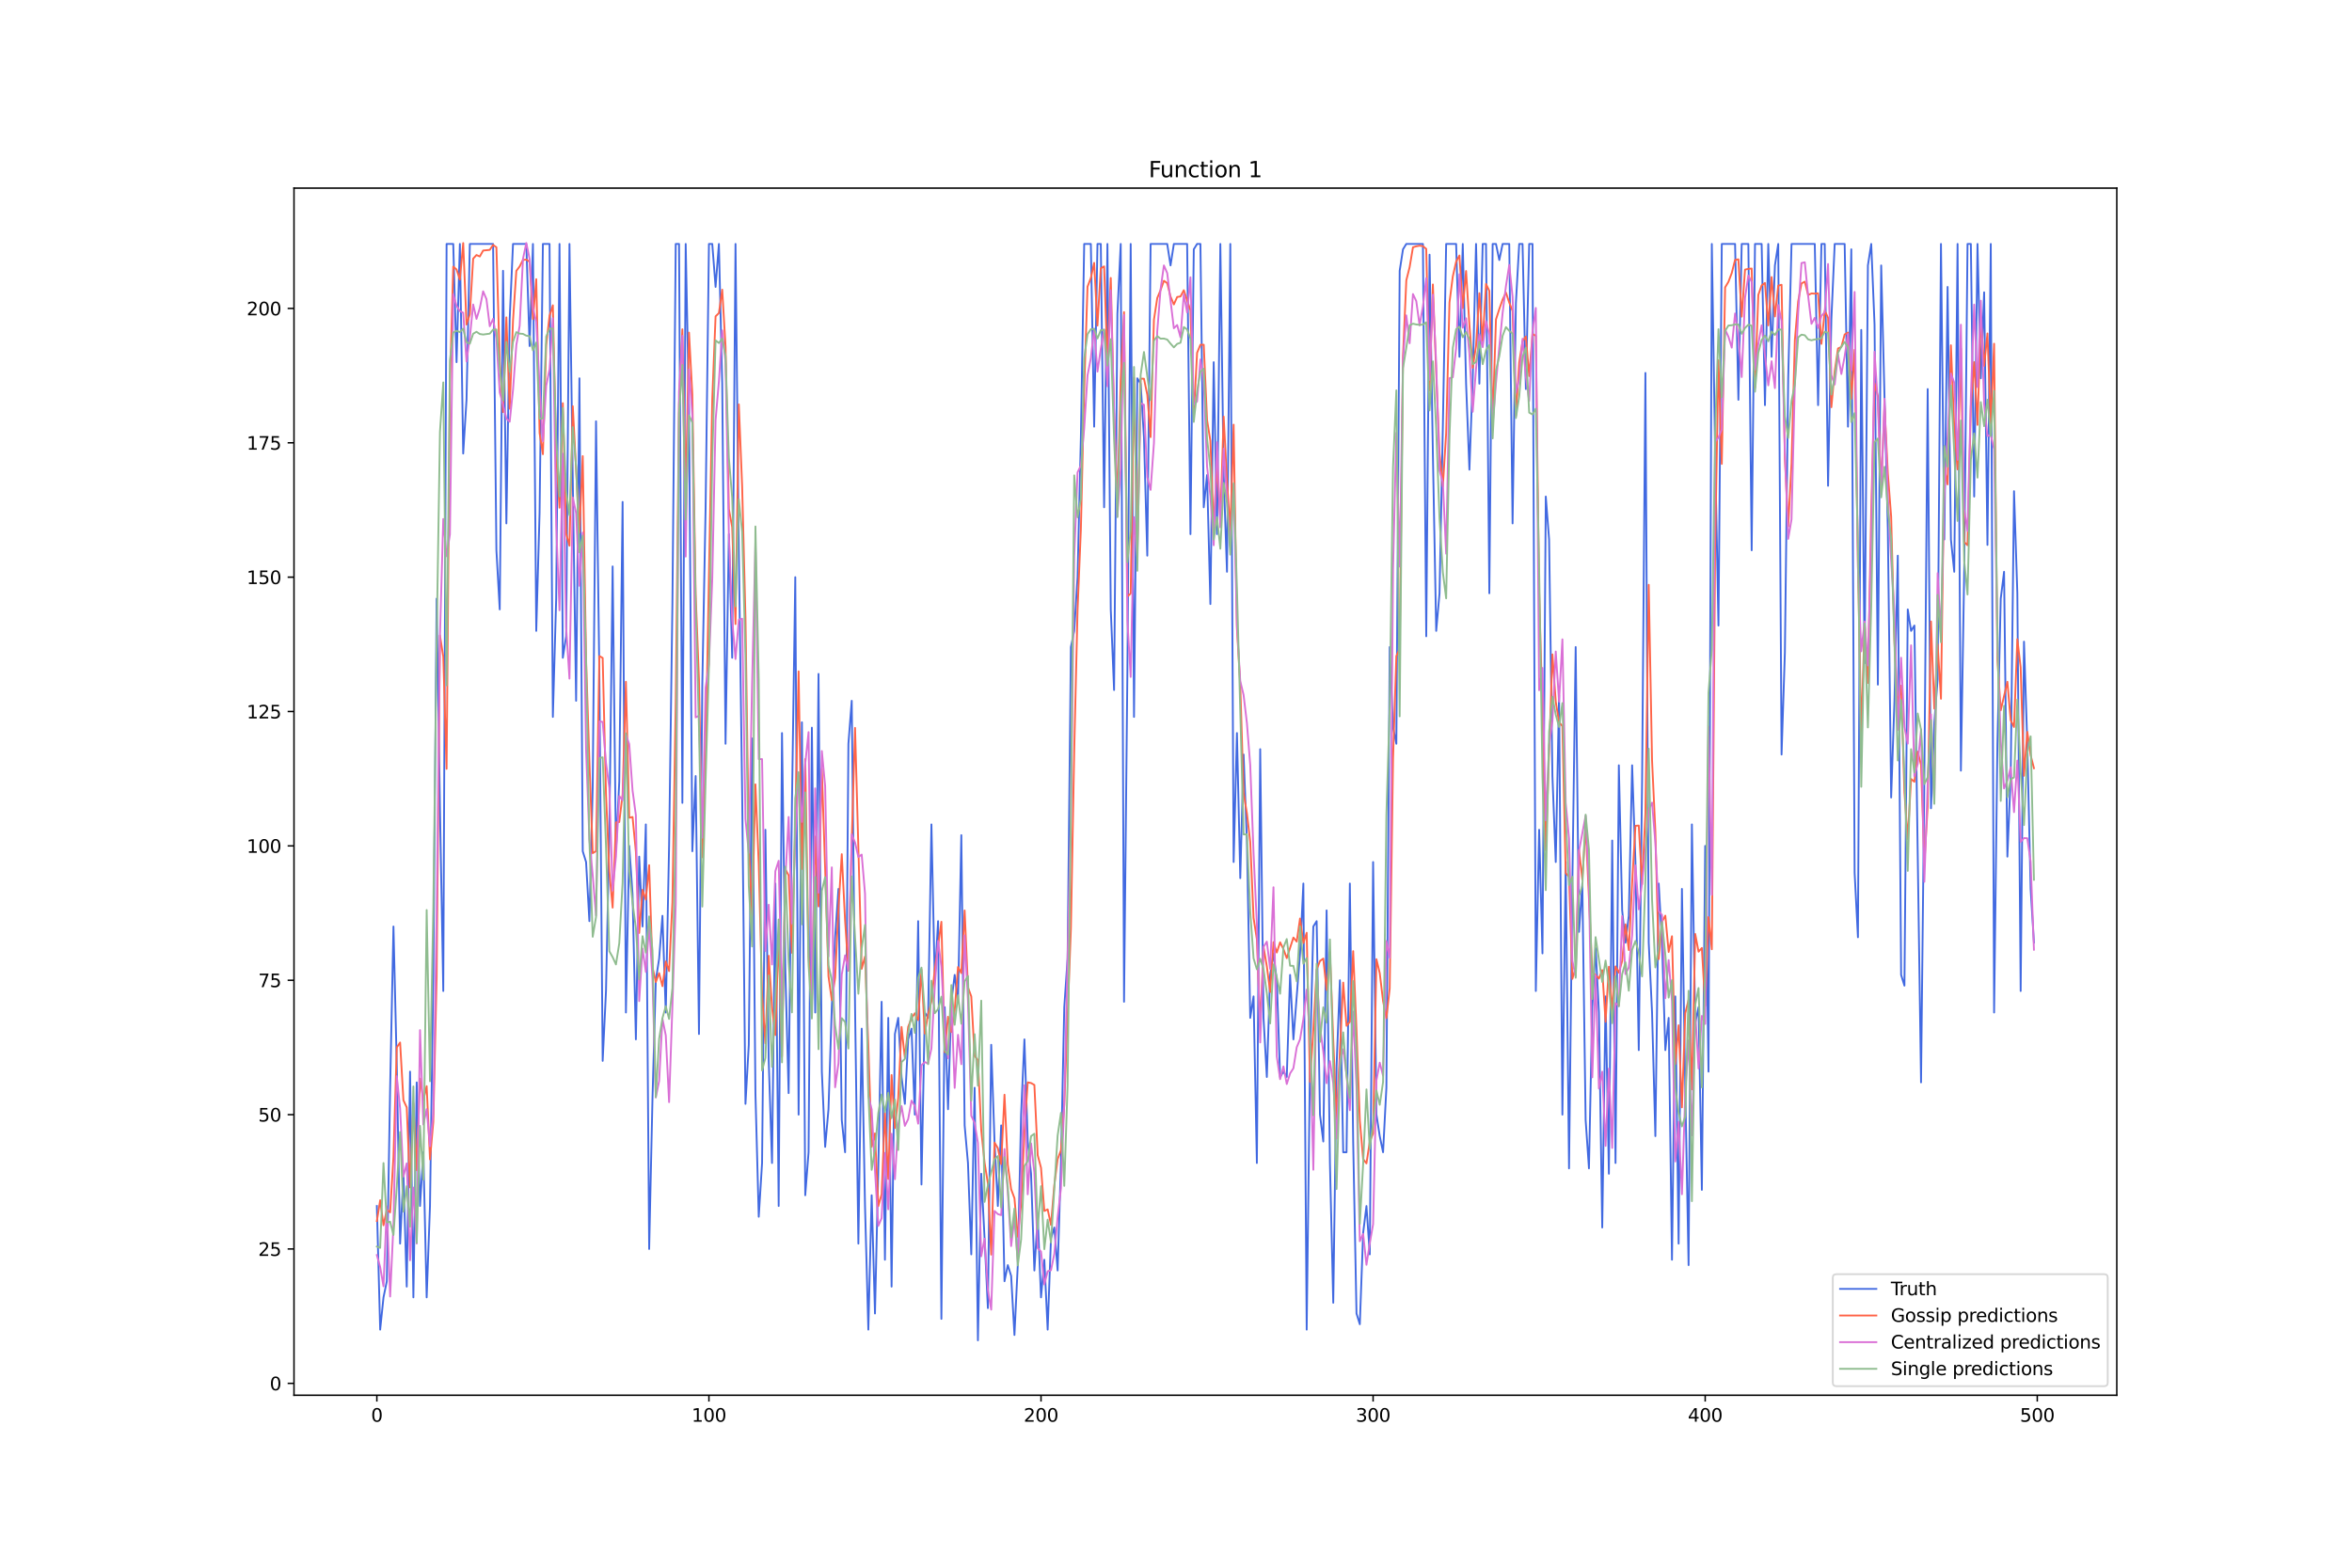 <?xml version="1.0" encoding="utf-8" standalone="no"?>
<!DOCTYPE svg PUBLIC "-//W3C//DTD SVG 1.1//EN"
  "http://www.w3.org/Graphics/SVG/1.1/DTD/svg11.dtd">
<svg xmlns:xlink="http://www.w3.org/1999/xlink" width="1296pt" height="864pt" viewBox="0 0 1296 864" xmlns="http://www.w3.org/2000/svg" version="1.1">
 <defs>
  <style type="text/css">*{stroke-linejoin: round; stroke-linecap: butt}</style>
 </defs>
 <g id="figure_1">
  <g id="patch_1">
   <path d="M 0 864 
L 1296 864 
L 1296 0 
L 0 0 
z
" style="fill: #ffffff"/>
  </g>
  <g id="axes_1">
   <g id="patch_2">
    <path d="M 162 768.96 
L 1166.4 768.96 
L 1166.4 103.68 
L 162 103.68 
z
" style="fill: #ffffff"/>
   </g>
   <g id="matplotlib.axis_1">
    <g id="xtick_1">
     <g id="line2d_1">
      <defs>
       <path id="ma6207893f8" d="M 0 0 
L 0 3.5 
" style="stroke: #000000; stroke-width: 0.8"/>
      </defs>
      <g>
       <use xlink:href="#ma6207893f8" x="207.655" y="768.96" style="stroke: #000000; stroke-width: 0.8"/>
      </g>
     </g>
     <g id="text_1">
      <!-- 0 -->
      <g transform="translate(204.473 783.558) scale(0.1 -0.1)">
       <defs>
        <path id="DejaVuSans-30" d="M 2034 4250 
Q 1547 4250 1301 3770 
Q 1056 3291 1056 2328 
Q 1056 1369 1301 889 
Q 1547 409 2034 409 
Q 2525 409 2770 889 
Q 3016 1369 3016 2328 
Q 3016 3291 2770 3770 
Q 2525 4250 2034 4250 
z
M 2034 4750 
Q 2819 4750 3233 4129 
Q 3647 3509 3647 2328 
Q 3647 1150 3233 529 
Q 2819 -91 2034 -91 
Q 1250 -91 836 529 
Q 422 1150 422 2328 
Q 422 3509 836 4129 
Q 1250 4750 2034 4750 
z
" transform="scale(0.016)"/>
       </defs>
       <use xlink:href="#DejaVuSans-30"/>
      </g>
     </g>
    </g>
    <g id="xtick_2">
     <g id="line2d_2">
      <g>
       <use xlink:href="#ma6207893f8" x="390.639" y="768.96" style="stroke: #000000; stroke-width: 0.8"/>
      </g>
     </g>
     <g id="text_2">
      <!-- 100 -->
      <g transform="translate(381.095 783.558) scale(0.1 -0.1)">
       <defs>
        <path id="DejaVuSans-31" d="M 794 531 
L 1825 531 
L 1825 4091 
L 703 3866 
L 703 4441 
L 1819 4666 
L 2450 4666 
L 2450 531 
L 3481 531 
L 3481 0 
L 794 0 
L 794 531 
z
" transform="scale(0.016)"/>
       </defs>
       <use xlink:href="#DejaVuSans-31"/>
       <use xlink:href="#DejaVuSans-30" x="63.623"/>
       <use xlink:href="#DejaVuSans-30" x="127.246"/>
      </g>
     </g>
    </g>
    <g id="xtick_3">
     <g id="line2d_3">
      <g>
       <use xlink:href="#ma6207893f8" x="573.623" y="768.96" style="stroke: #000000; stroke-width: 0.8"/>
      </g>
     </g>
     <g id="text_3">
      <!-- 200 -->
      <g transform="translate(564.079 783.558) scale(0.1 -0.1)">
       <defs>
        <path id="DejaVuSans-32" d="M 1228 531 
L 3431 531 
L 3431 0 
L 469 0 
L 469 531 
Q 828 903 1448 1529 
Q 2069 2156 2228 2338 
Q 2531 2678 2651 2914 
Q 2772 3150 2772 3378 
Q 2772 3750 2511 3984 
Q 2250 4219 1831 4219 
Q 1534 4219 1204 4116 
Q 875 4013 500 3803 
L 500 4441 
Q 881 4594 1212 4672 
Q 1544 4750 1819 4750 
Q 2544 4750 2975 4387 
Q 3406 4025 3406 3419 
Q 3406 3131 3298 2873 
Q 3191 2616 2906 2266 
Q 2828 2175 2409 1742 
Q 1991 1309 1228 531 
z
" transform="scale(0.016)"/>
       </defs>
       <use xlink:href="#DejaVuSans-32"/>
       <use xlink:href="#DejaVuSans-30" x="63.623"/>
       <use xlink:href="#DejaVuSans-30" x="127.246"/>
      </g>
     </g>
    </g>
    <g id="xtick_4">
     <g id="line2d_4">
      <g>
       <use xlink:href="#ma6207893f8" x="756.607" y="768.96" style="stroke: #000000; stroke-width: 0.8"/>
      </g>
     </g>
     <g id="text_4">
      <!-- 300 -->
      <g transform="translate(747.063 783.558) scale(0.1 -0.1)">
       <defs>
        <path id="DejaVuSans-33" d="M 2597 2516 
Q 3050 2419 3304 2112 
Q 3559 1806 3559 1356 
Q 3559 666 3084 287 
Q 2609 -91 1734 -91 
Q 1441 -91 1130 -33 
Q 819 25 488 141 
L 488 750 
Q 750 597 1062 519 
Q 1375 441 1716 441 
Q 2309 441 2620 675 
Q 2931 909 2931 1356 
Q 2931 1769 2642 2001 
Q 2353 2234 1838 2234 
L 1294 2234 
L 1294 2753 
L 1863 2753 
Q 2328 2753 2575 2939 
Q 2822 3125 2822 3475 
Q 2822 3834 2567 4026 
Q 2313 4219 1838 4219 
Q 1578 4219 1281 4162 
Q 984 4106 628 3988 
L 628 4550 
Q 988 4650 1302 4700 
Q 1616 4750 1894 4750 
Q 2613 4750 3031 4423 
Q 3450 4097 3450 3541 
Q 3450 3153 3228 2886 
Q 3006 2619 2597 2516 
z
" transform="scale(0.016)"/>
       </defs>
       <use xlink:href="#DejaVuSans-33"/>
       <use xlink:href="#DejaVuSans-30" x="63.623"/>
       <use xlink:href="#DejaVuSans-30" x="127.246"/>
      </g>
     </g>
    </g>
    <g id="xtick_5">
     <g id="line2d_5">
      <g>
       <use xlink:href="#ma6207893f8" x="939.591" y="768.96" style="stroke: #000000; stroke-width: 0.8"/>
      </g>
     </g>
     <g id="text_5">
      <!-- 400 -->
      <g transform="translate(930.047 783.558) scale(0.1 -0.1)">
       <defs>
        <path id="DejaVuSans-34" d="M 2419 4116 
L 825 1625 
L 2419 1625 
L 2419 4116 
z
M 2253 4666 
L 3047 4666 
L 3047 1625 
L 3713 1625 
L 3713 1100 
L 3047 1100 
L 3047 0 
L 2419 0 
L 2419 1100 
L 313 1100 
L 313 1709 
L 2253 4666 
z
" transform="scale(0.016)"/>
       </defs>
       <use xlink:href="#DejaVuSans-34"/>
       <use xlink:href="#DejaVuSans-30" x="63.623"/>
       <use xlink:href="#DejaVuSans-30" x="127.246"/>
      </g>
     </g>
    </g>
    <g id="xtick_6">
     <g id="line2d_6">
      <g>
       <use xlink:href="#ma6207893f8" x="1122.575" y="768.96" style="stroke: #000000; stroke-width: 0.8"/>
      </g>
     </g>
     <g id="text_6">
      <!-- 500 -->
      <g transform="translate(1113.032 783.558) scale(0.1 -0.1)">
       <defs>
        <path id="DejaVuSans-35" d="M 691 4666 
L 3169 4666 
L 3169 4134 
L 1269 4134 
L 1269 2991 
Q 1406 3038 1543 3061 
Q 1681 3084 1819 3084 
Q 2600 3084 3056 2656 
Q 3513 2228 3513 1497 
Q 3513 744 3044 326 
Q 2575 -91 1722 -91 
Q 1428 -91 1123 -41 
Q 819 9 494 109 
L 494 744 
Q 775 591 1075 516 
Q 1375 441 1709 441 
Q 2250 441 2565 725 
Q 2881 1009 2881 1497 
Q 2881 1984 2565 2268 
Q 2250 2553 1709 2553 
Q 1456 2553 1204 2497 
Q 953 2441 691 2322 
L 691 4666 
z
" transform="scale(0.016)"/>
       </defs>
       <use xlink:href="#DejaVuSans-35"/>
       <use xlink:href="#DejaVuSans-30" x="63.623"/>
       <use xlink:href="#DejaVuSans-30" x="127.246"/>
      </g>
     </g>
    </g>
   </g>
   <g id="matplotlib.axis_2">
    <g id="ytick_1">
     <g id="line2d_7">
      <defs>
       <path id="mfca9cdfca3" d="M 0 0 
L -3.5 0 
" style="stroke: #000000; stroke-width: 0.8"/>
      </defs>
      <g>
       <use xlink:href="#mfca9cdfca3" x="162" y="762.417" style="stroke: #000000; stroke-width: 0.8"/>
      </g>
     </g>
     <g id="text_7">
      <!-- 0 -->
      <g transform="translate(148.637 766.217) scale(0.1 -0.1)">
       <use xlink:href="#DejaVuSans-30"/>
      </g>
     </g>
    </g>
    <g id="ytick_2">
     <g id="line2d_8">
      <g>
       <use xlink:href="#mfca9cdfca3" x="162" y="688.363" style="stroke: #000000; stroke-width: 0.8"/>
      </g>
     </g>
     <g id="text_8">
      <!-- 25 -->
      <g transform="translate(142.275 692.162) scale(0.1 -0.1)">
       <use xlink:href="#DejaVuSans-32"/>
       <use xlink:href="#DejaVuSans-35" x="63.623"/>
      </g>
     </g>
    </g>
    <g id="ytick_3">
     <g id="line2d_9">
      <g>
       <use xlink:href="#mfca9cdfca3" x="162" y="614.309" style="stroke: #000000; stroke-width: 0.8"/>
      </g>
     </g>
     <g id="text_9">
      <!-- 50 -->
      <g transform="translate(142.275 618.108) scale(0.1 -0.1)">
       <use xlink:href="#DejaVuSans-35"/>
       <use xlink:href="#DejaVuSans-30" x="63.623"/>
      </g>
     </g>
    </g>
    <g id="ytick_4">
     <g id="line2d_10">
      <g>
       <use xlink:href="#mfca9cdfca3" x="162" y="540.255" style="stroke: #000000; stroke-width: 0.8"/>
      </g>
     </g>
     <g id="text_10">
      <!-- 75 -->
      <g transform="translate(142.275 544.054) scale(0.1 -0.1)">
       <defs>
        <path id="DejaVuSans-37" d="M 525 4666 
L 3525 4666 
L 3525 4397 
L 1831 0 
L 1172 0 
L 2766 4134 
L 525 4134 
L 525 4666 
z
" transform="scale(0.016)"/>
       </defs>
       <use xlink:href="#DejaVuSans-37"/>
       <use xlink:href="#DejaVuSans-35" x="63.623"/>
      </g>
     </g>
    </g>
    <g id="ytick_5">
     <g id="line2d_11">
      <g>
       <use xlink:href="#mfca9cdfca3" x="162" y="466.201" style="stroke: #000000; stroke-width: 0.8"/>
      </g>
     </g>
     <g id="text_11">
      <!-- 100 -->
      <g transform="translate(135.912 470) scale(0.1 -0.1)">
       <use xlink:href="#DejaVuSans-31"/>
       <use xlink:href="#DejaVuSans-30" x="63.623"/>
       <use xlink:href="#DejaVuSans-30" x="127.246"/>
      </g>
     </g>
    </g>
    <g id="ytick_6">
     <g id="line2d_12">
      <g>
       <use xlink:href="#mfca9cdfca3" x="162" y="392.146" style="stroke: #000000; stroke-width: 0.8"/>
      </g>
     </g>
     <g id="text_12">
      <!-- 125 -->
      <g transform="translate(135.912 395.946) scale(0.1 -0.1)">
       <use xlink:href="#DejaVuSans-31"/>
       <use xlink:href="#DejaVuSans-32" x="63.623"/>
       <use xlink:href="#DejaVuSans-35" x="127.246"/>
      </g>
     </g>
    </g>
    <g id="ytick_7">
     <g id="line2d_13">
      <g>
       <use xlink:href="#mfca9cdfca3" x="162" y="318.092" style="stroke: #000000; stroke-width: 0.8"/>
      </g>
     </g>
     <g id="text_13">
      <!-- 150 -->
      <g transform="translate(135.912 321.892) scale(0.1 -0.1)">
       <use xlink:href="#DejaVuSans-31"/>
       <use xlink:href="#DejaVuSans-35" x="63.623"/>
       <use xlink:href="#DejaVuSans-30" x="127.246"/>
      </g>
     </g>
    </g>
    <g id="ytick_8">
     <g id="line2d_14">
      <g>
       <use xlink:href="#mfca9cdfca3" x="162" y="244.038" style="stroke: #000000; stroke-width: 0.8"/>
      </g>
     </g>
     <g id="text_14">
      <!-- 175 -->
      <g transform="translate(135.912 247.837) scale(0.1 -0.1)">
       <use xlink:href="#DejaVuSans-31"/>
       <use xlink:href="#DejaVuSans-37" x="63.623"/>
       <use xlink:href="#DejaVuSans-35" x="127.246"/>
      </g>
     </g>
    </g>
    <g id="ytick_9">
     <g id="line2d_15">
      <g>
       <use xlink:href="#mfca9cdfca3" x="162" y="169.984" style="stroke: #000000; stroke-width: 0.8"/>
      </g>
     </g>
     <g id="text_15">
      <!-- 200 -->
      <g transform="translate(135.912 173.783) scale(0.1 -0.1)">
       <use xlink:href="#DejaVuSans-32"/>
       <use xlink:href="#DejaVuSans-30" x="63.623"/>
       <use xlink:href="#DejaVuSans-30" x="127.246"/>
      </g>
     </g>
    </g>
   </g>
   <g id="line2d_16">
    <path d="M 207.655 664.666 
L 209.484 732.796 
L 211.314 715.023 
L 213.144 706.136 
L 214.974 599.498 
L 216.804 510.633 
L 218.634 587.649 
L 220.463 685.401 
L 222.293 646.893 
L 224.123 709.098 
L 225.953 590.612 
L 227.783 715.023 
L 229.613 596.536 
L 231.442 664.666 
L 233.272 635.044 
L 235.102 715.023 
L 236.932 664.666 
L 238.762 537.293 
L 240.592 329.941 
L 242.422 445.465 
L 244.251 546.179 
L 246.081 134.438 
L 249.741 134.438 
L 251.571 199.606 
L 253.401 134.438 
L 255.23 249.962 
L 257.06 220.341 
L 258.89 134.438 
L 271.699 134.438 
L 273.529 303.281 
L 275.359 335.865 
L 277.189 149.249 
L 279.018 288.471 
L 280.848 175.908 
L 282.678 134.438 
L 289.997 134.438 
L 291.827 190.719 
L 293.657 134.438 
L 295.487 347.714 
L 297.317 282.546 
L 299.147 134.438 
L 302.806 134.438 
L 304.636 395.109 
L 306.466 329.941 
L 308.296 134.438 
L 310.126 362.525 
L 311.956 350.676 
L 313.785 134.438 
L 315.615 264.773 
L 317.445 386.222 
L 319.275 208.492 
L 321.105 469.163 
L 322.935 475.087 
L 324.764 507.671 
L 326.594 433.617 
L 328.424 232.189 
L 330.254 371.411 
L 332.084 584.687 
L 333.914 546.179 
L 335.743 460.276 
L 337.573 312.168 
L 339.403 469.163 
L 341.233 430.655 
L 343.063 276.622 
L 344.893 558.028 
L 346.723 466.201 
L 348.552 492.86 
L 350.382 572.839 
L 352.212 472.125 
L 354.042 510.633 
L 355.872 454.352 
L 357.702 688.363 
L 359.531 605.422 
L 361.361 540.255 
L 363.191 528.406 
L 365.021 504.709 
L 366.851 558.028 
L 368.681 466.201 
L 370.51 332.903 
L 372.34 134.438 
L 374.17 134.438 
L 376 442.503 
L 377.83 134.438 
L 379.66 226.265 
L 381.489 469.163 
L 383.319 427.692 
L 385.149 569.876 
L 386.979 377.336 
L 388.809 279.584 
L 390.639 134.438 
L 392.469 134.438 
L 394.298 158.135 
L 396.128 134.438 
L 397.958 211.454 
L 399.788 409.919 
L 401.618 294.395 
L 403.448 362.525 
L 405.277 134.438 
L 407.107 303.281 
L 408.937 436.579 
L 410.767 608.385 
L 412.597 575.801 
L 414.427 406.957 
L 416.256 602.46 
L 418.086 670.59 
L 419.916 640.968 
L 421.746 457.314 
L 423.576 584.687 
L 425.406 640.968 
L 427.236 486.936 
L 429.065 664.666 
L 430.895 403.995 
L 432.725 534.33 
L 434.555 602.46 
L 436.385 442.503 
L 438.215 318.092 
L 440.044 614.309 
L 441.874 398.071 
L 443.704 658.741 
L 445.534 635.044 
L 447.364 401.033 
L 449.194 558.028 
L 451.023 371.411 
L 452.853 590.612 
L 454.683 632.082 
L 456.513 611.347 
L 458.343 555.066 
L 460.173 516.557 
L 462.003 489.898 
L 463.832 617.271 
L 465.662 635.044 
L 467.492 409.919 
L 469.322 386.222 
L 471.152 555.066 
L 472.982 685.401 
L 474.811 566.914 
L 476.641 664.666 
L 478.471 732.796 
L 480.301 658.741 
L 482.131 723.909 
L 483.961 643.931 
L 485.79 552.103 
L 487.62 694.287 
L 489.45 560.99 
L 491.28 709.098 
L 493.11 569.876 
L 494.94 560.99 
L 496.77 593.574 
L 498.599 608.385 
L 500.429 572.839 
L 502.259 566.914 
L 504.089 614.309 
L 505.919 507.671 
L 507.749 652.817 
L 509.578 558.028 
L 511.408 560.99 
L 513.238 454.352 
L 515.068 540.255 
L 516.898 507.671 
L 518.728 726.871 
L 520.557 555.066 
L 522.387 611.347 
L 524.217 552.103 
L 526.047 537.293 
L 527.877 552.103 
L 529.707 460.276 
L 531.536 620.233 
L 533.366 640.968 
L 535.196 691.325 
L 537.026 599.498 
L 538.856 738.72 
L 540.686 646.893 
L 542.516 682.439 
L 544.345 720.947 
L 546.175 575.801 
L 548.005 629.12 
L 549.835 664.666 
L 551.665 620.233 
L 553.495 706.136 
L 555.324 697.25 
L 557.154 703.174 
L 558.984 735.758 
L 560.814 697.25 
L 562.644 614.309 
L 564.474 572.839 
L 566.303 629.12 
L 568.133 646.893 
L 569.963 700.212 
L 571.793 670.59 
L 573.623 715.023 
L 575.453 694.287 
L 577.283 732.796 
L 579.112 682.439 
L 580.942 676.514 
L 582.772 700.212 
L 584.602 640.968 
L 586.432 555.066 
L 588.262 528.406 
L 590.091 356.6 
L 591.921 347.714 
L 593.751 318.092 
L 595.581 241.076 
L 597.411 134.438 
L 601.07 134.438 
L 602.9 235.152 
L 604.73 134.438 
L 606.56 134.438 
L 608.39 279.584 
L 610.22 134.438 
L 612.05 335.865 
L 613.879 380.298 
L 615.709 172.946 
L 617.539 134.438 
L 619.369 552.103 
L 621.199 371.411 
L 623.029 134.438 
L 624.858 395.109 
L 626.688 208.492 
L 628.518 211.454 
L 630.348 241.076 
L 632.178 306.244 
L 634.008 134.438 
L 643.157 134.438 
L 644.987 146.287 
L 646.817 134.438 
L 654.136 134.438 
L 655.966 294.395 
L 657.796 137.4 
L 659.625 134.438 
L 661.455 134.438 
L 663.285 279.584 
L 665.115 261.811 
L 666.945 332.903 
L 668.775 199.606 
L 670.604 294.395 
L 672.434 134.438 
L 674.264 261.811 
L 676.094 315.13 
L 677.924 134.438 
L 679.754 475.087 
L 681.583 403.995 
L 683.413 483.974 
L 685.243 415.844 
L 687.073 463.238 
L 688.903 560.99 
L 690.733 549.141 
L 692.563 640.968 
L 694.392 412.882 
L 696.222 560.99 
L 698.052 593.574 
L 699.882 537.293 
L 701.712 525.444 
L 703.542 540.255 
L 705.371 593.574 
L 707.201 590.612 
L 709.031 593.574 
L 710.861 537.293 
L 712.691 572.839 
L 716.35 525.444 
L 718.18 486.936 
L 720.01 732.796 
L 721.84 584.687 
L 723.67 510.633 
L 725.5 507.671 
L 727.33 614.309 
L 729.159 629.12 
L 730.989 501.747 
L 732.819 640.968 
L 734.649 717.985 
L 736.479 587.649 
L 738.309 540.255 
L 740.138 635.044 
L 741.968 635.044 
L 743.798 486.936 
L 745.628 629.12 
L 747.458 723.909 
L 749.288 729.833 
L 751.117 679.477 
L 752.947 664.666 
L 754.777 691.325 
L 756.607 475.087 
L 758.437 614.309 
L 760.267 626.158 
L 762.097 635.044 
L 763.926 599.498 
L 765.756 356.6 
L 767.586 401.033 
L 769.416 409.919 
L 771.246 149.249 
L 773.076 137.4 
L 774.905 134.438 
L 784.055 134.438 
L 785.884 350.676 
L 787.714 140.362 
L 789.544 249.962 
L 791.374 347.714 
L 793.204 326.979 
L 795.034 235.152 
L 796.864 134.438 
L 802.353 134.438 
L 804.183 196.643 
L 806.013 134.438 
L 807.843 211.454 
L 809.672 258.849 
L 811.502 208.492 
L 813.332 134.438 
L 815.162 211.454 
L 816.992 134.438 
L 818.822 134.438 
L 820.651 326.979 
L 822.481 134.438 
L 824.311 134.438 
L 826.141 143.324 
L 827.971 134.438 
L 831.63 134.438 
L 833.46 288.471 
L 835.29 167.022 
L 837.12 134.438 
L 838.95 134.438 
L 840.78 214.416 
L 842.61 134.438 
L 844.439 134.438 
L 846.269 546.179 
L 848.099 457.314 
L 849.929 525.444 
L 851.759 273.66 
L 853.589 297.357 
L 855.418 427.692 
L 857.248 475.087 
L 859.078 383.26 
L 860.908 614.309 
L 862.738 475.087 
L 864.568 643.931 
L 866.397 486.936 
L 868.227 356.6 
L 870.057 513.595 
L 871.887 486.936 
L 873.717 617.271 
L 875.547 643.931 
L 877.377 555.066 
L 879.206 522.482 
L 881.036 558.028 
L 882.866 676.514 
L 884.696 549.141 
L 886.526 646.893 
L 888.356 463.238 
L 890.185 640.968 
L 892.015 421.768 
L 893.845 501.747 
L 895.675 519.52 
L 897.505 504.709 
L 899.335 421.768 
L 901.164 475.087 
L 902.994 578.763 
L 904.824 430.655 
L 906.654 205.53 
L 908.484 519.52 
L 910.314 558.028 
L 912.144 626.158 
L 913.973 486.936 
L 915.803 519.52 
L 917.633 578.763 
L 919.463 560.99 
L 921.293 694.287 
L 923.123 549.141 
L 924.952 685.401 
L 926.782 489.898 
L 928.612 599.498 
L 930.442 697.25 
L 932.272 454.352 
L 934.102 563.952 
L 935.931 555.066 
L 937.761 655.779 
L 939.591 466.201 
L 941.421 590.612 
L 943.251 134.438 
L 945.081 249.962 
L 946.911 344.752 
L 948.74 134.438 
L 956.06 134.438 
L 957.89 220.341 
L 959.719 134.438 
L 963.379 134.438 
L 965.209 303.281 
L 967.039 134.438 
L 970.698 134.438 
L 972.528 223.303 
L 974.358 134.438 
L 976.188 196.643 
L 978.018 146.287 
L 979.848 134.438 
L 981.678 415.844 
L 983.507 359.563 
L 985.337 208.492 
L 987.167 134.438 
L 999.976 134.438 
L 1001.806 223.303 
L 1003.636 134.438 
L 1005.465 134.438 
L 1007.295 267.735 
L 1009.125 175.908 
L 1010.955 134.438 
L 1016.444 134.438 
L 1018.274 235.152 
L 1020.104 137.4 
L 1021.934 481.011 
L 1023.764 516.557 
L 1025.594 181.833 
L 1027.424 365.487 
L 1029.253 146.287 
L 1031.083 134.438 
L 1032.913 178.87 
L 1034.743 377.336 
L 1036.573 146.287 
L 1040.232 291.433 
L 1042.062 439.541 
L 1043.892 386.222 
L 1045.722 306.244 
L 1047.552 537.293 
L 1049.382 543.217 
L 1051.211 335.865 
L 1053.041 347.714 
L 1054.871 344.752 
L 1058.531 596.536 
L 1060.361 427.692 
L 1062.191 214.416 
L 1064.02 445.465 
L 1065.85 398.071 
L 1067.68 374.373 
L 1069.51 134.438 
L 1071.34 297.357 
L 1073.17 158.135 
L 1074.999 297.357 
L 1076.829 315.13 
L 1078.659 134.438 
L 1080.489 424.73 
L 1082.319 315.13 
L 1084.149 134.438 
L 1085.978 134.438 
L 1087.808 273.66 
L 1089.638 134.438 
L 1091.468 208.492 
L 1093.298 161.097 
L 1095.128 300.319 
L 1096.958 134.438 
L 1098.787 558.028 
L 1100.617 409.919 
L 1102.447 329.941 
L 1104.277 315.13 
L 1106.107 472.125 
L 1107.937 427.692 
L 1109.766 270.698 
L 1111.596 326.979 
L 1113.426 546.179 
L 1115.256 353.638 
L 1117.086 409.919 
L 1118.916 489.898 
L 1120.745 519.52 
L 1120.745 519.52 
" clip-path="url(#p8d3f1ed02f)" style="fill: none; stroke: #4169e1; stroke-linecap: square"/>
   </g>
   <g id="line2d_17">
    <path d="M 207.655 672.948 
L 209.484 661.496 
L 211.314 675.284 
L 213.144 666.681 
L 214.974 668.189 
L 216.804 637.704 
L 218.634 577.252 
L 220.463 574.561 
L 222.293 606.359 
L 224.123 610.314 
L 225.953 654.422 
L 227.783 607.984 
L 229.613 644.971 
L 231.442 594.482 
L 233.272 606.293 
L 235.102 598.608 
L 236.932 638.975 
L 238.762 618.304 
L 240.592 538.919 
L 242.422 350.167 
L 244.251 361.889 
L 246.081 423.732 
L 247.911 212.006 
L 249.741 146.949 
L 251.571 148.494 
L 253.401 154.101 
L 255.23 133.949 
L 257.06 178.882 
L 258.89 173.183 
L 260.72 142.55 
L 262.55 140.541 
L 264.38 141.362 
L 266.209 138.081 
L 269.869 137.715 
L 271.699 134.979 
L 273.529 136.288 
L 275.359 199.103 
L 277.189 227.121 
L 279.018 174.9 
L 280.848 225.26 
L 282.678 176.686 
L 284.508 149.291 
L 286.338 146.858 
L 288.168 143.242 
L 289.997 143.077 
L 291.827 144.273 
L 293.657 175.868 
L 295.487 153.873 
L 297.317 238.64 
L 299.147 250.336 
L 300.976 190.252 
L 302.806 173.991 
L 304.636 168.26 
L 306.466 250.301 
L 308.296 279.814 
L 310.126 222.2 
L 311.956 294.167 
L 313.785 300.766 
L 315.615 223.861 
L 319.275 293.537 
L 321.105 251.375 
L 322.935 363.268 
L 324.764 419.341 
L 326.594 470.208 
L 328.424 469.097 
L 330.254 361.544 
L 332.084 362.611 
L 333.914 437.562 
L 335.743 480.245 
L 337.573 500.229 
L 339.403 453.232 
L 341.233 453.037 
L 343.063 437.805 
L 344.893 375.744 
L 346.723 450.694 
L 348.552 450.274 
L 350.382 469.431 
L 352.212 514.192 
L 354.042 490.392 
L 355.872 495.802 
L 357.702 476.826 
L 359.531 533.031 
L 361.361 541.228 
L 363.191 536.329 
L 365.021 543.511 
L 366.851 529.873 
L 368.681 535.21 
L 370.51 497.291 
L 372.34 386.734 
L 374.17 222.868 
L 376 181.483 
L 377.83 274.391 
L 379.66 183.302 
L 381.489 217.515 
L 383.319 327.4 
L 385.149 374.624 
L 386.979 472.509 
L 388.809 415.682 
L 392.469 220.022 
L 394.298 174.349 
L 396.128 172.549 
L 397.958 159.637 
L 399.788 191.03 
L 401.618 280.54 
L 403.448 290.485 
L 405.277 343.953 
L 407.107 222.887 
L 408.937 267.944 
L 410.767 340.143 
L 412.597 464.465 
L 414.427 504.505 
L 416.256 432.276 
L 418.086 476.145 
L 419.916 548.087 
L 421.746 575.033 
L 423.576 526.742 
L 425.406 555.32 
L 427.236 570.443 
L 429.065 515.606 
L 430.895 582.218 
L 432.725 478.987 
L 434.555 482.438 
L 436.385 525.132 
L 438.215 454.084 
L 440.044 369.999 
L 441.874 478.882 
L 443.704 418.353 
L 445.534 527.391 
L 447.364 553.197 
L 449.194 461.051 
L 451.023 499.56 
L 452.853 423.717 
L 454.683 479.098 
L 456.513 538.058 
L 458.343 551.249 
L 460.173 538.829 
L 462.003 500.837 
L 463.832 470.756 
L 465.662 507.386 
L 467.492 535.013 
L 469.322 463.123 
L 471.152 401.159 
L 474.811 533.948 
L 476.641 527.172 
L 478.471 576.127 
L 480.301 632.048 
L 482.131 624.64 
L 483.961 664.737 
L 485.79 658.221 
L 487.62 613.315 
L 489.45 649.789 
L 491.28 592.476 
L 493.11 621.691 
L 494.94 605.144 
L 496.77 565.997 
L 498.599 583.098 
L 500.429 565.915 
L 502.259 561.208 
L 504.089 558.44 
L 505.919 562.214 
L 507.749 534.397 
L 509.578 569.648 
L 511.408 558.959 
L 513.238 551.92 
L 515.068 534.371 
L 518.728 508.031 
L 520.557 579.892 
L 522.387 560.343 
L 524.217 568.77 
L 526.047 557.12 
L 527.877 532.937 
L 529.707 536.321 
L 531.536 501.772 
L 533.366 544.133 
L 535.196 549.175 
L 537.026 581.962 
L 538.856 584.233 
L 540.686 622.858 
L 542.516 640.791 
L 544.345 652.154 
L 546.175 691.461 
L 548.005 629.749 
L 549.835 632.746 
L 551.665 641.581 
L 553.495 603.331 
L 555.324 642.003 
L 557.154 655.399 
L 558.984 660.368 
L 560.814 681.594 
L 562.644 663.645 
L 564.474 623.964 
L 566.303 596.516 
L 568.133 596.893 
L 569.963 597.941 
L 571.793 636.64 
L 573.623 643.627 
L 575.453 667.41 
L 577.283 666.521 
L 579.112 675.097 
L 580.942 653.154 
L 582.772 638.851 
L 584.602 633.95 
L 586.432 609.132 
L 590.091 511.571 
L 591.921 413.333 
L 593.751 336.377 
L 595.581 291.852 
L 597.411 214.782 
L 599.241 158.023 
L 601.07 153.231 
L 602.9 144.867 
L 604.73 179.429 
L 606.56 147.856 
L 608.39 146.809 
L 610.22 199.777 
L 612.05 153.186 
L 613.879 227.279 
L 615.709 276.454 
L 617.539 209.472 
L 619.369 172.007 
L 621.199 328.77 
L 623.029 327.08 
L 624.858 208.145 
L 626.688 303.475 
L 628.518 208.678 
L 630.348 208.733 
L 632.178 217.503 
L 634.008 240.909 
L 635.837 176.244 
L 637.667 164.287 
L 639.497 159.88 
L 641.327 154.753 
L 643.157 156.023 
L 644.987 163.439 
L 646.817 167.783 
L 648.646 163.683 
L 650.476 163.384 
L 652.306 159.951 
L 655.966 171.057 
L 657.796 228.507 
L 659.625 194.393 
L 661.455 190.004 
L 663.285 189.995 
L 665.115 231.524 
L 666.945 243.002 
L 668.775 291.06 
L 670.604 255.403 
L 672.434 286.231 
L 674.264 229.586 
L 676.094 264.703 
L 677.924 292.721 
L 679.754 234.049 
L 681.583 346.29 
L 683.413 377.435 
L 685.243 436.903 
L 687.073 448.259 
L 688.903 463.908 
L 690.733 505.851 
L 692.563 517.718 
L 694.392 565.265 
L 696.222 521.789 
L 698.052 532.535 
L 699.882 546.734 
L 701.712 519.225 
L 703.542 524.959 
L 705.371 519.307 
L 707.201 523.065 
L 709.031 528.071 
L 712.691 516.714 
L 714.521 518.938 
L 716.35 506.192 
L 718.18 519.771 
L 720.01 514.076 
L 721.84 596.239 
L 723.67 567.662 
L 725.5 534.369 
L 727.33 529.629 
L 729.159 528.29 
L 730.989 545.657 
L 732.819 524.783 
L 734.649 573.299 
L 736.479 617.657 
L 740.138 541.532 
L 741.968 565.378 
L 743.798 563.147 
L 745.628 524.199 
L 747.458 567.697 
L 749.288 617.523 
L 751.117 638.761 
L 752.947 641.191 
L 754.777 629.166 
L 756.607 624.707 
L 758.437 528.631 
L 760.267 536.318 
L 762.097 551.721 
L 763.926 561.117 
L 765.756 544.753 
L 767.586 418.087 
L 769.416 361.615 
L 771.246 357.535 
L 773.076 196.276 
L 774.905 154.506 
L 776.735 147.232 
L 778.565 136.291 
L 780.395 135.746 
L 782.225 135.392 
L 784.055 135.665 
L 785.884 137.169 
L 787.714 215.245 
L 789.544 156.762 
L 791.374 205.679 
L 793.204 249.754 
L 795.034 268.06 
L 796.864 238.711 
L 798.693 166.713 
L 800.523 152.363 
L 802.353 144.225 
L 804.183 140.819 
L 806.013 169.844 
L 807.843 149.357 
L 809.672 179.099 
L 811.502 202.7 
L 813.332 190.646 
L 815.162 161.58 
L 816.992 188.186 
L 818.822 156.478 
L 820.651 160.308 
L 822.481 232.727 
L 824.311 176.063 
L 826.141 170.349 
L 827.971 165.114 
L 829.801 161.237 
L 831.63 166.802 
L 833.46 171.401 
L 835.29 229.13 
L 837.12 199.639 
L 838.95 188.154 
L 840.78 185.442 
L 842.61 207.28 
L 844.439 184.015 
L 846.269 185.099 
L 848.099 325.856 
L 849.929 392.729 
L 851.759 468.676 
L 855.418 360.622 
L 857.248 386.702 
L 859.078 398.097 
L 860.908 400.152 
L 862.738 481.239 
L 864.568 483.155 
L 866.397 539.498 
L 868.227 533.435 
L 870.057 468.485 
L 871.887 484.699 
L 873.717 454.881 
L 877.377 535.82 
L 879.206 537.396 
L 881.036 539.305 
L 882.866 534.659 
L 884.696 563.132 
L 886.526 532.791 
L 888.356 556.786 
L 890.185 532.62 
L 892.015 536.06 
L 893.845 529.664 
L 895.675 509.408 
L 897.505 523.591 
L 899.335 486.723 
L 901.164 455.124 
L 902.994 454.983 
L 904.824 487.348 
L 906.654 448.408 
L 908.484 322.3 
L 910.314 419.094 
L 912.144 458.309 
L 913.973 528.602 
L 915.803 507.956 
L 917.633 504.645 
L 919.463 524.67 
L 921.293 515.985 
L 923.123 586.452 
L 924.952 565.071 
L 926.782 610.296 
L 928.612 558.389 
L 930.442 551.025 
L 932.272 600.393 
L 934.102 514.723 
L 935.931 524.506 
L 937.761 522.452 
L 939.591 554.431 
L 941.421 505.429 
L 943.251 523.178 
L 945.081 302.287 
L 946.911 198.546 
L 948.74 255.658 
L 950.57 158.39 
L 952.4 155.338 
L 954.23 150.475 
L 956.06 143.235 
L 957.89 142.926 
L 959.719 174.522 
L 961.549 148.581 
L 963.379 148.169 
L 965.209 148.002 
L 967.039 213.649 
L 968.869 162.516 
L 970.698 157.29 
L 972.528 155.937 
L 974.358 179.337 
L 976.188 152.689 
L 978.018 174.412 
L 979.848 157.438 
L 981.678 156.94 
L 983.507 252.9 
L 985.337 290.18 
L 987.167 255.403 
L 988.997 187.454 
L 990.827 166.111 
L 992.657 156.203 
L 994.486 155.237 
L 996.316 162.602 
L 998.146 161.738 
L 999.976 161.826 
L 1001.806 161.636 
L 1003.636 189.512 
L 1005.465 171.217 
L 1007.295 175.129 
L 1009.125 224.423 
L 1010.955 204.462 
L 1012.785 192.052 
L 1014.615 191.234 
L 1016.444 184.324 
L 1018.274 183.289 
L 1020.104 219.846 
L 1021.934 192.78 
L 1023.764 310.184 
L 1025.594 405.227 
L 1027.424 343.412 
L 1029.253 376.408 
L 1031.083 281.499 
L 1032.913 211.187 
L 1034.743 218.216 
L 1036.573 269.297 
L 1038.403 223.5 
L 1040.232 260.762 
L 1042.062 284.714 
L 1043.892 353.866 
L 1045.722 388.644 
L 1047.552 377.811 
L 1049.382 436.755 
L 1051.211 462.548 
L 1053.041 429.303 
L 1054.871 430.878 
L 1056.701 414.274 
L 1058.531 421.498 
L 1060.361 475.893 
L 1062.191 444.501 
L 1064.02 342.524 
L 1065.85 390.554 
L 1067.68 355.162 
L 1069.51 385.118 
L 1071.34 257.683 
L 1073.17 266.966 
L 1074.999 190.285 
L 1076.829 235.714 
L 1078.659 258.709 
L 1080.489 192.007 
L 1082.319 298.697 
L 1084.149 300.506 
L 1085.978 223.797 
L 1087.808 199.56 
L 1089.638 234.178 
L 1091.468 175.646 
L 1093.298 201.669 
L 1095.128 183.774 
L 1096.958 233.601 
L 1098.787 189.43 
L 1100.617 363.521 
L 1102.447 391.488 
L 1106.107 375.753 
L 1107.937 396.97 
L 1109.766 400.669 
L 1111.596 352.276 
L 1113.426 367.839 
L 1115.256 427.56 
L 1117.086 403.352 
L 1118.916 416.226 
L 1120.745 423.384 
L 1120.745 423.384 
" clip-path="url(#p8d3f1ed02f)" style="fill: none; stroke: #ff6347; stroke-linecap: square"/>
   </g>
   <g id="line2d_18">
    <path d="M 207.655 691.694 
L 209.484 698.325 
L 211.314 708.945 
L 213.144 664.885 
L 214.974 714.545 
L 216.804 674.907 
L 218.634 593.126 
L 220.463 610.819 
L 222.293 648.475 
L 224.123 641.157 
L 225.953 694.594 
L 227.783 654.502 
L 229.613 685.365 
L 231.442 567.712 
L 233.272 619.759 
L 235.102 611.294 
L 236.932 631.745 
L 238.762 613.577 
L 240.592 503.219 
L 242.422 350.816 
L 244.251 286.015 
L 246.081 306.585 
L 247.911 294.531 
L 249.741 162.159 
L 251.571 168.561 
L 253.401 171.441 
L 255.23 172.367 
L 257.06 199.224 
L 258.89 186.024 
L 260.72 167.81 
L 262.55 175.755 
L 264.38 169.855 
L 266.209 160.545 
L 268.039 164.842 
L 269.869 179.8 
L 271.699 175.727 
L 273.529 186.673 
L 275.359 216.335 
L 277.189 222.959 
L 279.018 230.675 
L 280.848 232.429 
L 282.678 214.848 
L 284.508 190.143 
L 286.338 179.59 
L 288.168 142.729 
L 289.997 133.92 
L 291.827 142.711 
L 293.657 169.774 
L 295.487 177.356 
L 297.317 212.641 
L 299.147 243.185 
L 300.976 212.565 
L 302.806 203.497 
L 304.636 175.408 
L 306.466 289.469 
L 308.296 336.347 
L 310.126 250.01 
L 311.956 345.67 
L 313.785 374 
L 315.615 274.147 
L 317.445 282.802 
L 319.275 322.885 
L 321.105 293.528 
L 322.935 413.004 
L 324.764 462.522 
L 326.594 482.412 
L 328.424 504.511 
L 330.254 397.573 
L 332.084 397.857 
L 333.914 420.386 
L 335.743 434.103 
L 337.573 490.774 
L 339.403 472.181 
L 341.233 438.732 
L 343.063 441.113 
L 344.893 404.904 
L 346.723 410.118 
L 348.552 435.675 
L 350.382 449.321 
L 352.212 551.735 
L 354.042 522.762 
L 355.872 535.666 
L 357.702 510.014 
L 359.531 539.456 
L 361.361 604.831 
L 363.191 595.763 
L 365.021 561.447 
L 366.851 570.612 
L 368.681 607.432 
L 370.51 554.466 
L 372.34 498.018 
L 374.17 215.809 
L 376 185.058 
L 377.83 306.754 
L 379.66 203.541 
L 381.489 228.901 
L 383.319 395.37 
L 385.149 394.498 
L 386.979 461.676 
L 388.809 379.017 
L 390.639 366.165 
L 392.469 318.934 
L 394.298 231.605 
L 396.128 210.154 
L 397.958 182.066 
L 399.788 199.812 
L 401.618 294.58 
L 403.448 341.592 
L 405.277 363.212 
L 407.107 341.575 
L 408.937 340.99 
L 410.767 451.309 
L 412.597 470.03 
L 414.427 376.597 
L 416.256 299.147 
L 418.086 418.355 
L 419.916 418.368 
L 421.746 524.159 
L 423.576 498.62 
L 425.406 531.571 
L 427.236 480.138 
L 429.065 474.395 
L 430.895 556.201 
L 432.725 484.756 
L 434.555 450.26 
L 436.385 508.957 
L 438.215 462.733 
L 440.044 427.483 
L 441.874 452.979 
L 443.704 420.944 
L 445.534 403.492 
L 447.364 556.926 
L 449.194 434.488 
L 451.023 492.002 
L 452.853 413.896 
L 454.683 433.351 
L 456.513 527.154 
L 458.343 478.028 
L 460.173 599.232 
L 462.003 586.03 
L 463.832 537.097 
L 465.662 526.501 
L 467.492 534.768 
L 469.322 459.862 
L 471.152 464.399 
L 472.982 472.335 
L 474.811 470.973 
L 476.641 492.506 
L 478.471 603.756 
L 480.301 611.4 
L 482.131 645.003 
L 483.961 675.602 
L 485.79 671.357 
L 487.62 635.442 
L 489.45 666.475 
L 491.28 624.848 
L 493.11 649.881 
L 494.94 619.821 
L 496.77 609.574 
L 498.599 620.499 
L 500.429 616.784 
L 502.259 606.588 
L 504.089 609.504 
L 505.919 619.293 
L 507.749 587.074 
L 509.578 585.321 
L 511.408 586.188 
L 513.238 577.839 
L 515.068 544.04 
L 516.898 518.517 
L 518.728 532.765 
L 520.557 566.728 
L 522.387 583.242 
L 524.217 550.506 
L 526.047 599.584 
L 527.877 570.309 
L 529.707 586.523 
L 531.536 515.508 
L 533.366 551.484 
L 535.196 614.981 
L 537.026 618.826 
L 538.856 629.954 
L 540.686 692.393 
L 542.516 682.684 
L 544.345 710.886 
L 546.175 721.776 
L 548.005 667.387 
L 549.835 669.127 
L 551.665 669.715 
L 553.495 633.272 
L 555.324 657.391 
L 557.154 686.747 
L 558.984 671.375 
L 560.814 695.323 
L 562.644 648.529 
L 564.474 598.111 
L 566.303 658.223 
L 568.133 630.134 
L 569.963 646.203 
L 571.793 687.935 
L 573.623 689.787 
L 575.453 707.91 
L 577.283 700.617 
L 579.112 700.088 
L 580.942 691.067 
L 582.772 670.93 
L 584.602 654.949 
L 586.432 607.055 
L 590.091 449.403 
L 591.921 306.638 
L 593.751 260.388 
L 595.581 256.483 
L 597.411 236.065 
L 599.241 206.94 
L 601.07 197.462 
L 602.9 181.109 
L 604.73 204.812 
L 606.56 192.264 
L 608.39 181.592 
L 610.22 212.932 
L 612.05 159.99 
L 613.879 227.158 
L 615.709 284.64 
L 617.539 258.196 
L 619.369 173.622 
L 621.199 341.874 
L 623.029 373.081 
L 624.858 285.004 
L 626.688 306.824 
L 628.518 222.199 
L 630.348 223.067 
L 632.178 263.051 
L 634.008 269.978 
L 635.837 244.278 
L 637.667 182.552 
L 639.497 159.432 
L 641.327 146.281 
L 643.157 150.511 
L 646.817 180.907 
L 648.646 179.138 
L 650.476 185.94 
L 652.306 162.126 
L 654.136 172.172 
L 655.966 152.824 
L 657.796 223.116 
L 659.625 221.225 
L 661.455 198.11 
L 663.285 209.812 
L 665.115 257.163 
L 666.945 273.387 
L 668.775 300.513 
L 670.604 243.708 
L 672.434 290.627 
L 674.264 247.275 
L 677.924 301.495 
L 679.754 266.948 
L 681.583 344.532 
L 683.413 375.399 
L 685.243 383.032 
L 687.073 398.519 
L 688.903 421.689 
L 690.733 470.258 
L 692.563 509.325 
L 694.392 574.528 
L 696.222 521.89 
L 698.052 518.962 
L 699.882 534.029 
L 701.712 488.992 
L 703.542 582.291 
L 705.371 594.774 
L 707.201 587.731 
L 709.031 597.451 
L 710.861 591.596 
L 712.691 588.752 
L 714.521 577.19 
L 716.35 572.8 
L 718.18 561.694 
L 720.01 545.423 
L 721.84 571.313 
L 723.67 644.684 
L 725.5 534.845 
L 727.33 565.926 
L 729.159 579.628 
L 730.989 596.98 
L 732.819 584.815 
L 734.649 597.073 
L 736.479 627.465 
L 738.309 584.553 
L 740.138 578.265 
L 741.968 592.528 
L 743.798 611.881 
L 745.628 557.49 
L 747.458 599.064 
L 749.288 684.071 
L 751.117 680.019 
L 752.947 697.086 
L 754.777 685.225 
L 756.607 674.682 
L 758.437 595.416 
L 760.267 585.668 
L 762.097 592.853 
L 763.926 518.658 
L 765.756 527.907 
L 767.586 313.829 
L 769.416 238.541 
L 771.246 312.293 
L 773.076 198.736 
L 774.905 173.798 
L 776.735 189.174 
L 778.565 162.053 
L 780.395 165.944 
L 782.225 179.367 
L 784.055 168.86 
L 785.884 153.322 
L 787.714 209.326 
L 789.544 162.408 
L 791.374 200.294 
L 793.204 259.34 
L 795.034 265.778 
L 796.864 305.162 
L 798.693 208.444 
L 800.523 207.934 
L 802.353 191.971 
L 804.183 151.081 
L 806.013 180.638 
L 807.843 175.402 
L 809.672 194.888 
L 811.502 226.94 
L 813.332 203.194 
L 815.162 184.275 
L 816.992 191.299 
L 818.822 176.928 
L 820.651 184.515 
L 822.481 234.503 
L 824.311 211.16 
L 826.141 191.191 
L 827.971 172.496 
L 829.801 157.741 
L 831.63 146.008 
L 833.46 163.599 
L 835.29 216.394 
L 837.12 209.04 
L 838.95 186.709 
L 840.78 207.602 
L 842.61 220.969 
L 844.439 182.438 
L 846.269 169.701 
L 848.099 380.411 
L 849.929 368.122 
L 851.759 452.148 
L 853.589 410.748 
L 855.418 397.578 
L 857.248 359.068 
L 859.078 386.697 
L 860.908 352.354 
L 862.738 442.363 
L 864.568 462.261 
L 866.397 529.532 
L 868.227 538.134 
L 870.057 469.023 
L 873.717 449.535 
L 875.547 488.759 
L 877.377 593.761 
L 879.206 537.344 
L 881.036 599.916 
L 882.866 590.64 
L 884.696 631.537 
L 886.526 588.895 
L 888.356 632.689 
L 890.185 552.817 
L 892.015 554.382 
L 893.845 504.927 
L 895.675 536.882 
L 897.505 533.191 
L 899.335 515.582 
L 901.164 476.981 
L 902.994 501.169 
L 904.824 486.48 
L 906.654 468.342 
L 908.484 446.186 
L 910.314 442.351 
L 912.144 464.63 
L 913.973 502.003 
L 915.803 504.315 
L 917.633 550.156 
L 919.463 529.13 
L 921.293 551.822 
L 923.123 640.125 
L 924.952 618.301 
L 926.782 658.182 
L 928.612 602.33 
L 930.442 573.32 
L 932.272 625.731 
L 934.102 557.268 
L 935.931 588.91 
L 937.761 559.888 
L 939.591 564.322 
L 941.421 400.434 
L 943.251 493.155 
L 945.081 243.335 
L 946.911 241.163 
L 948.74 236.568 
L 950.57 181.604 
L 952.4 185.573 
L 954.23 191.599 
L 956.06 172.76 
L 957.89 185.86 
L 959.719 207.799 
L 961.549 164.075 
L 963.379 151.907 
L 965.209 155.299 
L 967.039 203.671 
L 968.869 189.481 
L 970.698 179.293 
L 974.358 212.374 
L 976.188 199.082 
L 978.018 213.906 
L 979.848 168.11 
L 981.678 176.927 
L 983.507 249.398 
L 985.337 297.014 
L 987.167 286.203 
L 988.997 211.663 
L 990.827 172.327 
L 992.657 144.97 
L 994.486 144.571 
L 996.316 163.075 
L 998.146 178.471 
L 999.976 175.173 
L 1001.806 180.748 
L 1003.636 174.149 
L 1005.465 172.007 
L 1007.295 145.504 
L 1009.125 206.833 
L 1010.955 211.923 
L 1012.785 195.308 
L 1014.615 206.135 
L 1016.444 196.383 
L 1018.274 184.015 
L 1020.104 204.198 
L 1021.934 160.897 
L 1023.764 312.969 
L 1025.594 358.958 
L 1027.424 342.495 
L 1029.253 366.786 
L 1031.083 297.172 
L 1032.913 193.874 
L 1034.743 222.154 
L 1036.573 272.467 
L 1038.403 219.773 
L 1040.232 272.827 
L 1042.062 308.961 
L 1043.892 337.45 
L 1045.722 402.348 
L 1047.552 362.488 
L 1049.382 400.736 
L 1051.211 409.846 
L 1053.041 355.648 
L 1054.871 427.747 
L 1056.701 421.02 
L 1058.531 402.046 
L 1060.361 486.001 
L 1062.191 431.698 
L 1064.02 393.681 
L 1065.85 441.378 
L 1067.68 315.847 
L 1069.51 349.511 
L 1071.34 274.173 
L 1074.999 205.858 
L 1076.829 210.889 
L 1078.659 253.465 
L 1080.489 178.954 
L 1082.319 280.582 
L 1084.149 292.646 
L 1085.978 219.021 
L 1087.808 167.875 
L 1089.638 213.336 
L 1091.468 165.723 
L 1093.298 222.723 
L 1095.128 240.333 
L 1096.958 239.67 
L 1098.787 247.558 
L 1100.617 354.455 
L 1102.447 408.401 
L 1104.277 434.539 
L 1106.107 430.249 
L 1107.937 422.871 
L 1109.766 447.601 
L 1111.596 419.164 
L 1113.426 463.981 
L 1115.256 461.876 
L 1117.086 461.982 
L 1118.916 474.855 
L 1120.745 523.411 
L 1120.745 523.411 
" clip-path="url(#p8d3f1ed02f)" style="fill: none; stroke: #da70d6; stroke-linecap: square"/>
   </g>
   <g id="line2d_19">
    <path d="M 207.655 687.008 
L 209.484 687.746 
L 211.314 640.988 
L 213.144 673.747 
L 214.974 673.335 
L 216.804 680.617 
L 218.634 654.122 
L 220.463 623.878 
L 222.293 667.734 
L 224.123 653.725 
L 225.953 676.069 
L 227.783 598.772 
L 229.613 684.966 
L 231.442 620.531 
L 233.272 650.152 
L 235.102 501.527 
L 236.932 595.919 
L 238.762 500.452 
L 240.592 353.745 
L 242.422 238.076 
L 244.251 210.757 
L 246.081 377.701 
L 247.911 198.559 
L 249.741 183.335 
L 251.571 182.274 
L 253.401 183.035 
L 255.23 181.12 
L 257.06 188.615 
L 258.89 189.405 
L 260.72 183.943 
L 262.55 182.849 
L 264.38 184.084 
L 266.209 184.376 
L 269.869 183.885 
L 271.699 181.64 
L 273.529 181.594 
L 275.359 202.178 
L 277.189 220.784 
L 279.018 188.426 
L 280.848 204.907 
L 282.678 188.412 
L 284.508 183.036 
L 286.338 183.869 
L 288.168 184.016 
L 289.997 184.987 
L 291.827 185.267 
L 293.657 193.127 
L 295.487 188.765 
L 297.317 230.731 
L 299.147 230.571 
L 300.976 185.453 
L 302.806 181.132 
L 304.636 181.052 
L 306.466 241.369 
L 308.296 273.593 
L 310.126 224.809 
L 311.956 270.772 
L 313.785 283.936 
L 315.615 235.376 
L 317.445 257.22 
L 319.275 304.396 
L 321.105 295.229 
L 322.935 363.581 
L 324.764 463.019 
L 326.594 516.293 
L 328.424 505.386 
L 330.254 417.808 
L 332.084 417.392 
L 333.914 466.107 
L 335.743 524.231 
L 337.573 527.483 
L 339.403 531.525 
L 341.233 519.811 
L 343.063 486.679 
L 344.893 404.165 
L 346.723 479.665 
L 348.552 497.568 
L 350.382 511.402 
L 352.212 539.75 
L 354.042 515.965 
L 355.872 525.027 
L 357.702 505.058 
L 359.531 523.74 
L 361.361 604.678 
L 363.191 572.577 
L 365.021 561.128 
L 366.851 554.552 
L 368.681 561.567 
L 370.51 544.47 
L 372.34 451.95 
L 374.17 227.739 
L 376 201.194 
L 377.83 286.279 
L 379.66 228.974 
L 381.489 232.833 
L 383.319 332.935 
L 385.149 400.934 
L 386.979 499.653 
L 388.809 429.868 
L 390.639 367.46 
L 392.469 253.963 
L 394.298 187.575 
L 396.128 189.053 
L 397.958 186.598 
L 399.788 196.247 
L 401.618 252.225 
L 403.448 274.292 
L 405.277 334.207 
L 407.107 275.138 
L 408.937 293.2 
L 410.767 361.255 
L 412.597 488.072 
L 414.427 521.654 
L 416.256 290.147 
L 418.086 374.651 
L 419.916 589.972 
L 421.746 583.052 
L 423.576 537.653 
L 425.406 587.967 
L 427.236 550.826 
L 429.065 506.76 
L 430.895 585.52 
L 432.725 477.617 
L 434.555 530.093 
L 436.385 557.963 
L 438.215 439.867 
L 440.044 425.549 
L 441.874 509.449 
L 443.704 436.691 
L 445.534 531.724 
L 447.364 561.342 
L 449.194 483.364 
L 451.023 578.268 
L 452.853 490.967 
L 454.683 483.403 
L 456.513 531.937 
L 458.343 540.299 
L 460.173 565.097 
L 462.003 578.169 
L 463.832 561.126 
L 465.662 563.259 
L 467.492 577.875 
L 469.322 482.987 
L 471.152 516.464 
L 472.982 547.692 
L 474.811 522.716 
L 476.641 509.726 
L 478.471 602.32 
L 480.301 644.743 
L 482.131 633.72 
L 483.961 613.469 
L 485.79 603.21 
L 487.62 612.903 
L 489.45 602.319 
L 491.28 616.262 
L 493.11 606.012 
L 494.94 633.818 
L 496.77 585.388 
L 498.599 583.59 
L 500.429 569.359 
L 502.259 558.77 
L 504.089 569.271 
L 505.919 539.055 
L 507.749 533.282 
L 509.578 557.436 
L 511.408 586.5 
L 513.238 540.481 
L 515.068 558.427 
L 516.898 556.142 
L 518.728 549.288 
L 520.557 578.819 
L 522.387 581.205 
L 524.217 542.895 
L 526.047 564.796 
L 527.877 548.534 
L 529.707 564.235 
L 531.536 540.865 
L 533.366 537.94 
L 535.196 606.581 
L 537.026 569.967 
L 538.856 598.335 
L 540.686 551.483 
L 542.516 662.401 
L 544.345 653.329 
L 548.005 638.87 
L 549.835 637.158 
L 551.665 665.485 
L 553.495 637.68 
L 555.324 654.315 
L 557.154 682.042 
L 558.984 666.057 
L 560.814 697.421 
L 562.644 683.176 
L 564.474 642.604 
L 566.303 639.933 
L 568.133 626.155 
L 569.963 624.838 
L 571.793 677.427 
L 573.623 653.758 
L 575.453 688.462 
L 577.283 672.178 
L 579.112 684.797 
L 582.772 625.911 
L 584.602 613.323 
L 586.432 653.572 
L 588.262 598.268 
L 590.091 445.98 
L 591.921 261.984 
L 593.751 285.118 
L 595.581 274.976 
L 597.411 197.618 
L 599.241 184.218 
L 601.07 181.454 
L 602.9 181.306 
L 604.73 186.537 
L 606.56 181.951 
L 608.39 181.751 
L 610.22 201.486 
L 612.05 186.918 
L 613.879 241.643 
L 615.709 285.002 
L 617.539 222.183 
L 619.369 199.903 
L 621.199 309.828 
L 623.029 292.358 
L 624.858 202.233 
L 626.688 314.586 
L 628.518 206.558 
L 630.348 193.988 
L 634.008 220.576 
L 635.837 187.742 
L 637.667 185.244 
L 639.497 186.645 
L 641.327 186.595 
L 643.157 187.133 
L 644.987 189.4 
L 646.817 191.442 
L 648.646 189.537 
L 650.476 188.887 
L 652.306 180.247 
L 654.136 181.557 
L 655.966 186.673 
L 657.796 232.545 
L 659.625 215.667 
L 661.455 204.826 
L 663.285 203.166 
L 665.115 241.833 
L 666.945 258.087 
L 668.775 297.369 
L 670.604 285.051 
L 672.434 302.43 
L 674.264 266.155 
L 676.094 277.096 
L 677.924 305.694 
L 679.754 266.325 
L 681.583 324.447 
L 685.243 459.886 
L 687.073 459.857 
L 688.903 502.492 
L 690.733 528.147 
L 692.563 534.215 
L 694.392 528.403 
L 696.222 534.12 
L 698.052 547.373 
L 699.882 564.065 
L 701.712 531.465 
L 703.542 538.691 
L 705.371 547.674 
L 707.201 522.191 
L 709.031 517.536 
L 710.861 532.248 
L 712.691 532.318 
L 714.521 540.879 
L 716.35 510.624 
L 718.18 531.174 
L 720.01 528 
L 721.84 573.217 
L 723.67 614.671 
L 725.5 531.095 
L 727.33 574.247 
L 729.159 555.17 
L 730.989 563.642 
L 732.819 517.739 
L 736.479 655.308 
L 738.309 589.781 
L 740.138 568.963 
L 741.968 592.747 
L 743.798 605.106 
L 745.628 540.689 
L 747.458 580.549 
L 749.288 674.472 
L 751.117 641.436 
L 752.947 600.4 
L 754.777 633.221 
L 756.607 618.746 
L 758.437 600.978 
L 760.267 608.89 
L 762.097 596.321 
L 763.926 449.343 
L 765.756 389.447 
L 767.586 257.354 
L 769.416 215.142 
L 771.246 394.792 
L 773.076 202.881 
L 774.905 191.621 
L 776.735 179.303 
L 778.565 178.399 
L 780.395 178.817 
L 782.225 179.018 
L 784.055 178.909 
L 785.884 177.643 
L 787.714 226.205 
L 789.544 199.149 
L 791.374 236.166 
L 793.204 285.734 
L 795.034 315.347 
L 796.864 329.774 
L 798.693 240.672 
L 800.523 191.69 
L 802.353 181.479 
L 804.183 180.024 
L 806.013 185.87 
L 807.843 183.028 
L 809.672 187.037 
L 811.502 200.806 
L 813.332 199.468 
L 815.162 188.36 
L 816.992 200.71 
L 818.822 192.935 
L 820.651 190.174 
L 822.481 241.617 
L 824.311 204.207 
L 826.141 196.278 
L 827.971 185.058 
L 829.801 180.262 
L 831.63 182.362 
L 833.46 183.852 
L 835.29 230.395 
L 837.12 218.479 
L 838.95 196.756 
L 840.78 191.516 
L 842.61 227.403 
L 844.439 228.412 
L 846.269 225.198 
L 848.099 314.059 
L 849.929 427.932 
L 851.759 490.596 
L 853.589 403.436 
L 855.418 383.953 
L 857.248 393.887 
L 859.078 400.665 
L 860.908 387.483 
L 862.738 450.407 
L 864.568 487.791 
L 866.397 483.209 
L 868.227 538.892 
L 870.057 493.66 
L 871.887 488.296 
L 873.717 448.975 
L 875.547 468.29 
L 877.377 550.627 
L 879.206 516.479 
L 882.866 541.172 
L 884.696 529.372 
L 886.526 542.518 
L 888.356 563.913 
L 890.185 538.035 
L 892.015 554.624 
L 893.845 536.813 
L 895.675 530.357 
L 897.505 546.023 
L 899.335 523.402 
L 901.164 518.592 
L 902.994 525.024 
L 904.824 538.142 
L 906.654 484.815 
L 908.484 412.623 
L 910.314 495.898 
L 912.144 533.184 
L 913.973 522.191 
L 915.803 508.135 
L 917.633 526.253 
L 919.463 549.809 
L 921.293 540.191 
L 923.123 599.56 
L 924.952 613.308 
L 926.782 620.8 
L 928.612 615.3 
L 930.442 546.052 
L 932.272 662.008 
L 934.102 553.795 
L 935.931 544.516 
L 937.761 599.295 
L 939.591 534.22 
L 941.421 381.922 
L 943.251 357.727 
L 945.081 238.634 
L 946.911 181.442 
L 948.74 218.934 
L 950.57 182.355 
L 952.4 179.413 
L 954.23 179.258 
L 956.06 178.809 
L 957.89 178.821 
L 959.719 183.95 
L 961.549 180.745 
L 963.379 178.957 
L 965.209 179.477 
L 967.039 215.879 
L 968.869 194.385 
L 970.698 187.38 
L 972.528 184.943 
L 974.358 188.107 
L 976.188 182.683 
L 978.018 184.613 
L 979.848 181.566 
L 981.678 181.638 
L 983.507 229.397 
L 985.337 241.376 
L 987.167 220.903 
L 988.997 211.886 
L 990.827 185.907 
L 992.657 184.437 
L 994.486 184.769 
L 996.316 187.028 
L 998.146 187.556 
L 999.976 187.084 
L 1001.806 186.849 
L 1003.636 186.362 
L 1005.465 182.839 
L 1007.295 183.348 
L 1009.125 217.453 
L 1010.955 207.698 
L 1012.785 194.465 
L 1014.615 191.141 
L 1016.444 188.399 
L 1018.274 191.387 
L 1020.104 232.597 
L 1021.934 227.679 
L 1023.764 299.987 
L 1025.594 433.634 
L 1027.424 343.657 
L 1029.253 400.905 
L 1031.083 334.034 
L 1032.913 243.681 
L 1034.743 241.659 
L 1036.573 274.113 
L 1038.403 257.257 
L 1040.232 280.753 
L 1042.062 296.634 
L 1043.892 354.788 
L 1045.722 419.143 
L 1047.552 385.784 
L 1049.382 427.528 
L 1051.211 479.988 
L 1053.041 412.88 
L 1054.871 425.791 
L 1056.701 393.242 
L 1058.531 402.175 
L 1060.361 432.121 
L 1062.191 428.385 
L 1064.02 396.848 
L 1065.85 443.032 
L 1067.68 327.816 
L 1069.51 353.973 
L 1071.34 245.799 
L 1073.17 257.197 
L 1074.999 212.434 
L 1078.659 287.123 
L 1080.489 231.721 
L 1082.319 309.129 
L 1084.149 327.649 
L 1085.978 253.375 
L 1087.808 238.868 
L 1089.638 263.253 
L 1091.468 221.602 
L 1093.298 234.88 
L 1095.128 220.315 
L 1096.958 240.344 
L 1098.787 215.395 
L 1100.617 349.706 
L 1102.447 441.413 
L 1104.277 388.956 
L 1106.107 439.405 
L 1107.937 429.479 
L 1109.766 428.467 
L 1111.596 385.526 
L 1113.426 425.138 
L 1115.256 454.72 
L 1117.086 414.798 
L 1118.916 405.803 
L 1120.745 484.871 
L 1120.745 484.871 
" clip-path="url(#p8d3f1ed02f)" style="fill: none; stroke: #8fbc8f; stroke-linecap: square"/>
   </g>
   <g id="patch_3">
    <path d="M 162 768.96 
L 162 103.68 
" style="fill: none; stroke: #000000; stroke-width: 0.8; stroke-linejoin: miter; stroke-linecap: square"/>
   </g>
   <g id="patch_4">
    <path d="M 1166.4 768.96 
L 1166.4 103.68 
" style="fill: none; stroke: #000000; stroke-width: 0.8; stroke-linejoin: miter; stroke-linecap: square"/>
   </g>
   <g id="patch_5">
    <path d="M 162 768.96 
L 1166.4 768.96 
" style="fill: none; stroke: #000000; stroke-width: 0.8; stroke-linejoin: miter; stroke-linecap: square"/>
   </g>
   <g id="patch_6">
    <path d="M 162 103.68 
L 1166.4 103.68 
" style="fill: none; stroke: #000000; stroke-width: 0.8; stroke-linejoin: miter; stroke-linecap: square"/>
   </g>
   <g id="text_16">
    <!-- Function 1 -->
    <g transform="translate(632.958 97.68) scale(0.12 -0.12)">
     <defs>
      <path id="DejaVuSans-46" d="M 628 4666 
L 3309 4666 
L 3309 4134 
L 1259 4134 
L 1259 2759 
L 3109 2759 
L 3109 2228 
L 1259 2228 
L 1259 0 
L 628 0 
L 628 4666 
z
" transform="scale(0.016)"/>
      <path id="DejaVuSans-75" d="M 544 1381 
L 544 3500 
L 1119 3500 
L 1119 1403 
Q 1119 906 1312 657 
Q 1506 409 1894 409 
Q 2359 409 2629 706 
Q 2900 1003 2900 1516 
L 2900 3500 
L 3475 3500 
L 3475 0 
L 2900 0 
L 2900 538 
Q 2691 219 2414 64 
Q 2138 -91 1772 -91 
Q 1169 -91 856 284 
Q 544 659 544 1381 
z
M 1991 3584 
L 1991 3584 
z
" transform="scale(0.016)"/>
      <path id="DejaVuSans-6e" d="M 3513 2113 
L 3513 0 
L 2938 0 
L 2938 2094 
Q 2938 2591 2744 2837 
Q 2550 3084 2163 3084 
Q 1697 3084 1428 2787 
Q 1159 2491 1159 1978 
L 1159 0 
L 581 0 
L 581 3500 
L 1159 3500 
L 1159 2956 
Q 1366 3272 1645 3428 
Q 1925 3584 2291 3584 
Q 2894 3584 3203 3211 
Q 3513 2838 3513 2113 
z
" transform="scale(0.016)"/>
      <path id="DejaVuSans-63" d="M 3122 3366 
L 3122 2828 
Q 2878 2963 2633 3030 
Q 2388 3097 2138 3097 
Q 1578 3097 1268 2742 
Q 959 2388 959 1747 
Q 959 1106 1268 751 
Q 1578 397 2138 397 
Q 2388 397 2633 464 
Q 2878 531 3122 666 
L 3122 134 
Q 2881 22 2623 -34 
Q 2366 -91 2075 -91 
Q 1284 -91 818 406 
Q 353 903 353 1747 
Q 353 2603 823 3093 
Q 1294 3584 2113 3584 
Q 2378 3584 2631 3529 
Q 2884 3475 3122 3366 
z
" transform="scale(0.016)"/>
      <path id="DejaVuSans-74" d="M 1172 4494 
L 1172 3500 
L 2356 3500 
L 2356 3053 
L 1172 3053 
L 1172 1153 
Q 1172 725 1289 603 
Q 1406 481 1766 481 
L 2356 481 
L 2356 0 
L 1766 0 
Q 1100 0 847 248 
Q 594 497 594 1153 
L 594 3053 
L 172 3053 
L 172 3500 
L 594 3500 
L 594 4494 
L 1172 4494 
z
" transform="scale(0.016)"/>
      <path id="DejaVuSans-69" d="M 603 3500 
L 1178 3500 
L 1178 0 
L 603 0 
L 603 3500 
z
M 603 4863 
L 1178 4863 
L 1178 4134 
L 603 4134 
L 603 4863 
z
" transform="scale(0.016)"/>
      <path id="DejaVuSans-6f" d="M 1959 3097 
Q 1497 3097 1228 2736 
Q 959 2375 959 1747 
Q 959 1119 1226 758 
Q 1494 397 1959 397 
Q 2419 397 2687 759 
Q 2956 1122 2956 1747 
Q 2956 2369 2687 2733 
Q 2419 3097 1959 3097 
z
M 1959 3584 
Q 2709 3584 3137 3096 
Q 3566 2609 3566 1747 
Q 3566 888 3137 398 
Q 2709 -91 1959 -91 
Q 1206 -91 779 398 
Q 353 888 353 1747 
Q 353 2609 779 3096 
Q 1206 3584 1959 3584 
z
" transform="scale(0.016)"/>
      <path id="DejaVuSans-20" transform="scale(0.016)"/>
     </defs>
     <use xlink:href="#DejaVuSans-46"/>
     <use xlink:href="#DejaVuSans-75" x="52.02"/>
     <use xlink:href="#DejaVuSans-6e" x="115.398"/>
     <use xlink:href="#DejaVuSans-63" x="178.777"/>
     <use xlink:href="#DejaVuSans-74" x="233.758"/>
     <use xlink:href="#DejaVuSans-69" x="272.967"/>
     <use xlink:href="#DejaVuSans-6f" x="300.75"/>
     <use xlink:href="#DejaVuSans-6e" x="361.932"/>
     <use xlink:href="#DejaVuSans-20" x="425.311"/>
     <use xlink:href="#DejaVuSans-31" x="457.098"/>
    </g>
   </g>
   <g id="legend_1">
    <g id="patch_7">
     <path d="M 1011.906 763.96 
L 1159.4 763.96 
Q 1161.4 763.96 1161.4 761.96 
L 1161.4 704.247 
Q 1161.4 702.247 1159.4 702.247 
L 1011.906 702.247 
Q 1009.906 702.247 1009.906 704.247 
L 1009.906 761.96 
Q 1009.906 763.96 1011.906 763.96 
z
" style="fill: #ffffff; opacity: 0.8; stroke: #cccccc; stroke-linejoin: miter"/>
    </g>
    <g id="line2d_20">
     <path d="M 1013.906 710.346 
L 1023.906 710.346 
L 1033.906 710.346 
" style="fill: none; stroke: #4169e1; stroke-linecap: square"/>
    </g>
    <g id="text_17">
     <!-- Truth -->
     <g transform="translate(1041.906 713.846) scale(0.1 -0.1)">
      <defs>
       <path id="DejaVuSans-54" d="M -19 4666 
L 3928 4666 
L 3928 4134 
L 2272 4134 
L 2272 0 
L 1638 0 
L 1638 4134 
L -19 4134 
L -19 4666 
z
" transform="scale(0.016)"/>
       <path id="DejaVuSans-72" d="M 2631 2963 
Q 2534 3019 2420 3045 
Q 2306 3072 2169 3072 
Q 1681 3072 1420 2755 
Q 1159 2438 1159 1844 
L 1159 0 
L 581 0 
L 581 3500 
L 1159 3500 
L 1159 2956 
Q 1341 3275 1631 3429 
Q 1922 3584 2338 3584 
Q 2397 3584 2469 3576 
Q 2541 3569 2628 3553 
L 2631 2963 
z
" transform="scale(0.016)"/>
       <path id="DejaVuSans-68" d="M 3513 2113 
L 3513 0 
L 2938 0 
L 2938 2094 
Q 2938 2591 2744 2837 
Q 2550 3084 2163 3084 
Q 1697 3084 1428 2787 
Q 1159 2491 1159 1978 
L 1159 0 
L 581 0 
L 581 4863 
L 1159 4863 
L 1159 2956 
Q 1366 3272 1645 3428 
Q 1925 3584 2291 3584 
Q 2894 3584 3203 3211 
Q 3513 2838 3513 2113 
z
" transform="scale(0.016)"/>
      </defs>
      <use xlink:href="#DejaVuSans-54"/>
      <use xlink:href="#DejaVuSans-72" x="46.334"/>
      <use xlink:href="#DejaVuSans-75" x="87.447"/>
      <use xlink:href="#DejaVuSans-74" x="150.826"/>
      <use xlink:href="#DejaVuSans-68" x="190.035"/>
     </g>
    </g>
    <g id="line2d_21">
     <path d="M 1013.906 725.024 
L 1023.906 725.024 
L 1033.906 725.024 
" style="fill: none; stroke: #ff6347; stroke-linecap: square"/>
    </g>
    <g id="text_18">
     <!-- Gossip predictions -->
     <g transform="translate(1041.906 728.524) scale(0.1 -0.1)">
      <defs>
       <path id="DejaVuSans-47" d="M 3809 666 
L 3809 1919 
L 2778 1919 
L 2778 2438 
L 4434 2438 
L 4434 434 
Q 4069 175 3628 42 
Q 3188 -91 2688 -91 
Q 1594 -91 976 548 
Q 359 1188 359 2328 
Q 359 3472 976 4111 
Q 1594 4750 2688 4750 
Q 3144 4750 3555 4637 
Q 3966 4525 4313 4306 
L 4313 3634 
Q 3963 3931 3569 4081 
Q 3175 4231 2741 4231 
Q 1884 4231 1454 3753 
Q 1025 3275 1025 2328 
Q 1025 1384 1454 906 
Q 1884 428 2741 428 
Q 3075 428 3337 486 
Q 3600 544 3809 666 
z
" transform="scale(0.016)"/>
       <path id="DejaVuSans-73" d="M 2834 3397 
L 2834 2853 
Q 2591 2978 2328 3040 
Q 2066 3103 1784 3103 
Q 1356 3103 1142 2972 
Q 928 2841 928 2578 
Q 928 2378 1081 2264 
Q 1234 2150 1697 2047 
L 1894 2003 
Q 2506 1872 2764 1633 
Q 3022 1394 3022 966 
Q 3022 478 2636 193 
Q 2250 -91 1575 -91 
Q 1294 -91 989 -36 
Q 684 19 347 128 
L 347 722 
Q 666 556 975 473 
Q 1284 391 1588 391 
Q 1994 391 2212 530 
Q 2431 669 2431 922 
Q 2431 1156 2273 1281 
Q 2116 1406 1581 1522 
L 1381 1569 
Q 847 1681 609 1914 
Q 372 2147 372 2553 
Q 372 3047 722 3315 
Q 1072 3584 1716 3584 
Q 2034 3584 2315 3537 
Q 2597 3491 2834 3397 
z
" transform="scale(0.016)"/>
       <path id="DejaVuSans-70" d="M 1159 525 
L 1159 -1331 
L 581 -1331 
L 581 3500 
L 1159 3500 
L 1159 2969 
Q 1341 3281 1617 3432 
Q 1894 3584 2278 3584 
Q 2916 3584 3314 3078 
Q 3713 2572 3713 1747 
Q 3713 922 3314 415 
Q 2916 -91 2278 -91 
Q 1894 -91 1617 61 
Q 1341 213 1159 525 
z
M 3116 1747 
Q 3116 2381 2855 2742 
Q 2594 3103 2138 3103 
Q 1681 3103 1420 2742 
Q 1159 2381 1159 1747 
Q 1159 1113 1420 752 
Q 1681 391 2138 391 
Q 2594 391 2855 752 
Q 3116 1113 3116 1747 
z
" transform="scale(0.016)"/>
       <path id="DejaVuSans-65" d="M 3597 1894 
L 3597 1613 
L 953 1613 
Q 991 1019 1311 708 
Q 1631 397 2203 397 
Q 2534 397 2845 478 
Q 3156 559 3463 722 
L 3463 178 
Q 3153 47 2828 -22 
Q 2503 -91 2169 -91 
Q 1331 -91 842 396 
Q 353 884 353 1716 
Q 353 2575 817 3079 
Q 1281 3584 2069 3584 
Q 2775 3584 3186 3129 
Q 3597 2675 3597 1894 
z
M 3022 2063 
Q 3016 2534 2758 2815 
Q 2500 3097 2075 3097 
Q 1594 3097 1305 2825 
Q 1016 2553 972 2059 
L 3022 2063 
z
" transform="scale(0.016)"/>
       <path id="DejaVuSans-64" d="M 2906 2969 
L 2906 4863 
L 3481 4863 
L 3481 0 
L 2906 0 
L 2906 525 
Q 2725 213 2448 61 
Q 2172 -91 1784 -91 
Q 1150 -91 751 415 
Q 353 922 353 1747 
Q 353 2572 751 3078 
Q 1150 3584 1784 3584 
Q 2172 3584 2448 3432 
Q 2725 3281 2906 2969 
z
M 947 1747 
Q 947 1113 1208 752 
Q 1469 391 1925 391 
Q 2381 391 2643 752 
Q 2906 1113 2906 1747 
Q 2906 2381 2643 2742 
Q 2381 3103 1925 3103 
Q 1469 3103 1208 2742 
Q 947 2381 947 1747 
z
" transform="scale(0.016)"/>
      </defs>
      <use xlink:href="#DejaVuSans-47"/>
      <use xlink:href="#DejaVuSans-6f" x="77.49"/>
      <use xlink:href="#DejaVuSans-73" x="138.672"/>
      <use xlink:href="#DejaVuSans-73" x="190.771"/>
      <use xlink:href="#DejaVuSans-69" x="242.871"/>
      <use xlink:href="#DejaVuSans-70" x="270.654"/>
      <use xlink:href="#DejaVuSans-20" x="334.131"/>
      <use xlink:href="#DejaVuSans-70" x="365.918"/>
      <use xlink:href="#DejaVuSans-72" x="429.395"/>
      <use xlink:href="#DejaVuSans-65" x="468.258"/>
      <use xlink:href="#DejaVuSans-64" x="529.781"/>
      <use xlink:href="#DejaVuSans-69" x="593.258"/>
      <use xlink:href="#DejaVuSans-63" x="621.041"/>
      <use xlink:href="#DejaVuSans-74" x="676.021"/>
      <use xlink:href="#DejaVuSans-69" x="715.23"/>
      <use xlink:href="#DejaVuSans-6f" x="743.014"/>
      <use xlink:href="#DejaVuSans-6e" x="804.195"/>
      <use xlink:href="#DejaVuSans-73" x="867.574"/>
     </g>
    </g>
    <g id="line2d_22">
     <path d="M 1013.906 739.702 
L 1023.906 739.702 
L 1033.906 739.702 
" style="fill: none; stroke: #da70d6; stroke-linecap: square"/>
    </g>
    <g id="text_19">
     <!-- Centralized predictions -->
     <g transform="translate(1041.906 743.202) scale(0.1 -0.1)">
      <defs>
       <path id="DejaVuSans-43" d="M 4122 4306 
L 4122 3641 
Q 3803 3938 3442 4084 
Q 3081 4231 2675 4231 
Q 1875 4231 1450 3742 
Q 1025 3253 1025 2328 
Q 1025 1406 1450 917 
Q 1875 428 2675 428 
Q 3081 428 3442 575 
Q 3803 722 4122 1019 
L 4122 359 
Q 3791 134 3420 21 
Q 3050 -91 2638 -91 
Q 1578 -91 968 557 
Q 359 1206 359 2328 
Q 359 3453 968 4101 
Q 1578 4750 2638 4750 
Q 3056 4750 3426 4639 
Q 3797 4528 4122 4306 
z
" transform="scale(0.016)"/>
       <path id="DejaVuSans-61" d="M 2194 1759 
Q 1497 1759 1228 1600 
Q 959 1441 959 1056 
Q 959 750 1161 570 
Q 1363 391 1709 391 
Q 2188 391 2477 730 
Q 2766 1069 2766 1631 
L 2766 1759 
L 2194 1759 
z
M 3341 1997 
L 3341 0 
L 2766 0 
L 2766 531 
Q 2569 213 2275 61 
Q 1981 -91 1556 -91 
Q 1019 -91 701 211 
Q 384 513 384 1019 
Q 384 1609 779 1909 
Q 1175 2209 1959 2209 
L 2766 2209 
L 2766 2266 
Q 2766 2663 2505 2880 
Q 2244 3097 1772 3097 
Q 1472 3097 1187 3025 
Q 903 2953 641 2809 
L 641 3341 
Q 956 3463 1253 3523 
Q 1550 3584 1831 3584 
Q 2591 3584 2966 3190 
Q 3341 2797 3341 1997 
z
" transform="scale(0.016)"/>
       <path id="DejaVuSans-6c" d="M 603 4863 
L 1178 4863 
L 1178 0 
L 603 0 
L 603 4863 
z
" transform="scale(0.016)"/>
       <path id="DejaVuSans-7a" d="M 353 3500 
L 3084 3500 
L 3084 2975 
L 922 459 
L 3084 459 
L 3084 0 
L 275 0 
L 275 525 
L 2438 3041 
L 353 3041 
L 353 3500 
z
" transform="scale(0.016)"/>
      </defs>
      <use xlink:href="#DejaVuSans-43"/>
      <use xlink:href="#DejaVuSans-65" x="69.824"/>
      <use xlink:href="#DejaVuSans-6e" x="131.348"/>
      <use xlink:href="#DejaVuSans-74" x="194.727"/>
      <use xlink:href="#DejaVuSans-72" x="233.936"/>
      <use xlink:href="#DejaVuSans-61" x="275.049"/>
      <use xlink:href="#DejaVuSans-6c" x="336.328"/>
      <use xlink:href="#DejaVuSans-69" x="364.111"/>
      <use xlink:href="#DejaVuSans-7a" x="391.895"/>
      <use xlink:href="#DejaVuSans-65" x="444.385"/>
      <use xlink:href="#DejaVuSans-64" x="505.908"/>
      <use xlink:href="#DejaVuSans-20" x="569.385"/>
      <use xlink:href="#DejaVuSans-70" x="601.172"/>
      <use xlink:href="#DejaVuSans-72" x="664.648"/>
      <use xlink:href="#DejaVuSans-65" x="703.512"/>
      <use xlink:href="#DejaVuSans-64" x="765.035"/>
      <use xlink:href="#DejaVuSans-69" x="828.512"/>
      <use xlink:href="#DejaVuSans-63" x="856.295"/>
      <use xlink:href="#DejaVuSans-74" x="911.275"/>
      <use xlink:href="#DejaVuSans-69" x="950.484"/>
      <use xlink:href="#DejaVuSans-6f" x="978.268"/>
      <use xlink:href="#DejaVuSans-6e" x="1039.449"/>
      <use xlink:href="#DejaVuSans-73" x="1102.828"/>
     </g>
    </g>
    <g id="line2d_23">
     <path d="M 1013.906 754.38 
L 1023.906 754.38 
L 1033.906 754.38 
" style="fill: none; stroke: #8fbc8f; stroke-linecap: square"/>
    </g>
    <g id="text_20">
     <!-- Single predictions -->
     <g transform="translate(1041.906 757.88) scale(0.1 -0.1)">
      <defs>
       <path id="DejaVuSans-53" d="M 3425 4513 
L 3425 3897 
Q 3066 4069 2747 4153 
Q 2428 4238 2131 4238 
Q 1616 4238 1336 4038 
Q 1056 3838 1056 3469 
Q 1056 3159 1242 3001 
Q 1428 2844 1947 2747 
L 2328 2669 
Q 3034 2534 3370 2195 
Q 3706 1856 3706 1288 
Q 3706 609 3251 259 
Q 2797 -91 1919 -91 
Q 1588 -91 1214 -16 
Q 841 59 441 206 
L 441 856 
Q 825 641 1194 531 
Q 1563 422 1919 422 
Q 2459 422 2753 634 
Q 3047 847 3047 1241 
Q 3047 1584 2836 1778 
Q 2625 1972 2144 2069 
L 1759 2144 
Q 1053 2284 737 2584 
Q 422 2884 422 3419 
Q 422 4038 858 4394 
Q 1294 4750 2059 4750 
Q 2388 4750 2728 4690 
Q 3069 4631 3425 4513 
z
" transform="scale(0.016)"/>
       <path id="DejaVuSans-67" d="M 2906 1791 
Q 2906 2416 2648 2759 
Q 2391 3103 1925 3103 
Q 1463 3103 1205 2759 
Q 947 2416 947 1791 
Q 947 1169 1205 825 
Q 1463 481 1925 481 
Q 2391 481 2648 825 
Q 2906 1169 2906 1791 
z
M 3481 434 
Q 3481 -459 3084 -895 
Q 2688 -1331 1869 -1331 
Q 1566 -1331 1297 -1286 
Q 1028 -1241 775 -1147 
L 775 -588 
Q 1028 -725 1275 -790 
Q 1522 -856 1778 -856 
Q 2344 -856 2625 -561 
Q 2906 -266 2906 331 
L 2906 616 
Q 2728 306 2450 153 
Q 2172 0 1784 0 
Q 1141 0 747 490 
Q 353 981 353 1791 
Q 353 2603 747 3093 
Q 1141 3584 1784 3584 
Q 2172 3584 2450 3431 
Q 2728 3278 2906 2969 
L 2906 3500 
L 3481 3500 
L 3481 434 
z
" transform="scale(0.016)"/>
      </defs>
      <use xlink:href="#DejaVuSans-53"/>
      <use xlink:href="#DejaVuSans-69" x="63.477"/>
      <use xlink:href="#DejaVuSans-6e" x="91.26"/>
      <use xlink:href="#DejaVuSans-67" x="154.639"/>
      <use xlink:href="#DejaVuSans-6c" x="218.115"/>
      <use xlink:href="#DejaVuSans-65" x="245.898"/>
      <use xlink:href="#DejaVuSans-20" x="307.422"/>
      <use xlink:href="#DejaVuSans-70" x="339.209"/>
      <use xlink:href="#DejaVuSans-72" x="402.686"/>
      <use xlink:href="#DejaVuSans-65" x="441.549"/>
      <use xlink:href="#DejaVuSans-64" x="503.072"/>
      <use xlink:href="#DejaVuSans-69" x="566.549"/>
      <use xlink:href="#DejaVuSans-63" x="594.332"/>
      <use xlink:href="#DejaVuSans-74" x="649.312"/>
      <use xlink:href="#DejaVuSans-69" x="688.521"/>
      <use xlink:href="#DejaVuSans-6f" x="716.305"/>
      <use xlink:href="#DejaVuSans-6e" x="777.486"/>
      <use xlink:href="#DejaVuSans-73" x="840.865"/>
     </g>
    </g>
   </g>
  </g>
 </g>
 <defs>
  <clipPath id="p8d3f1ed02f">
   <rect x="162" y="103.68" width="1004.4" height="665.28"/>
  </clipPath>
 </defs>
</svg>
